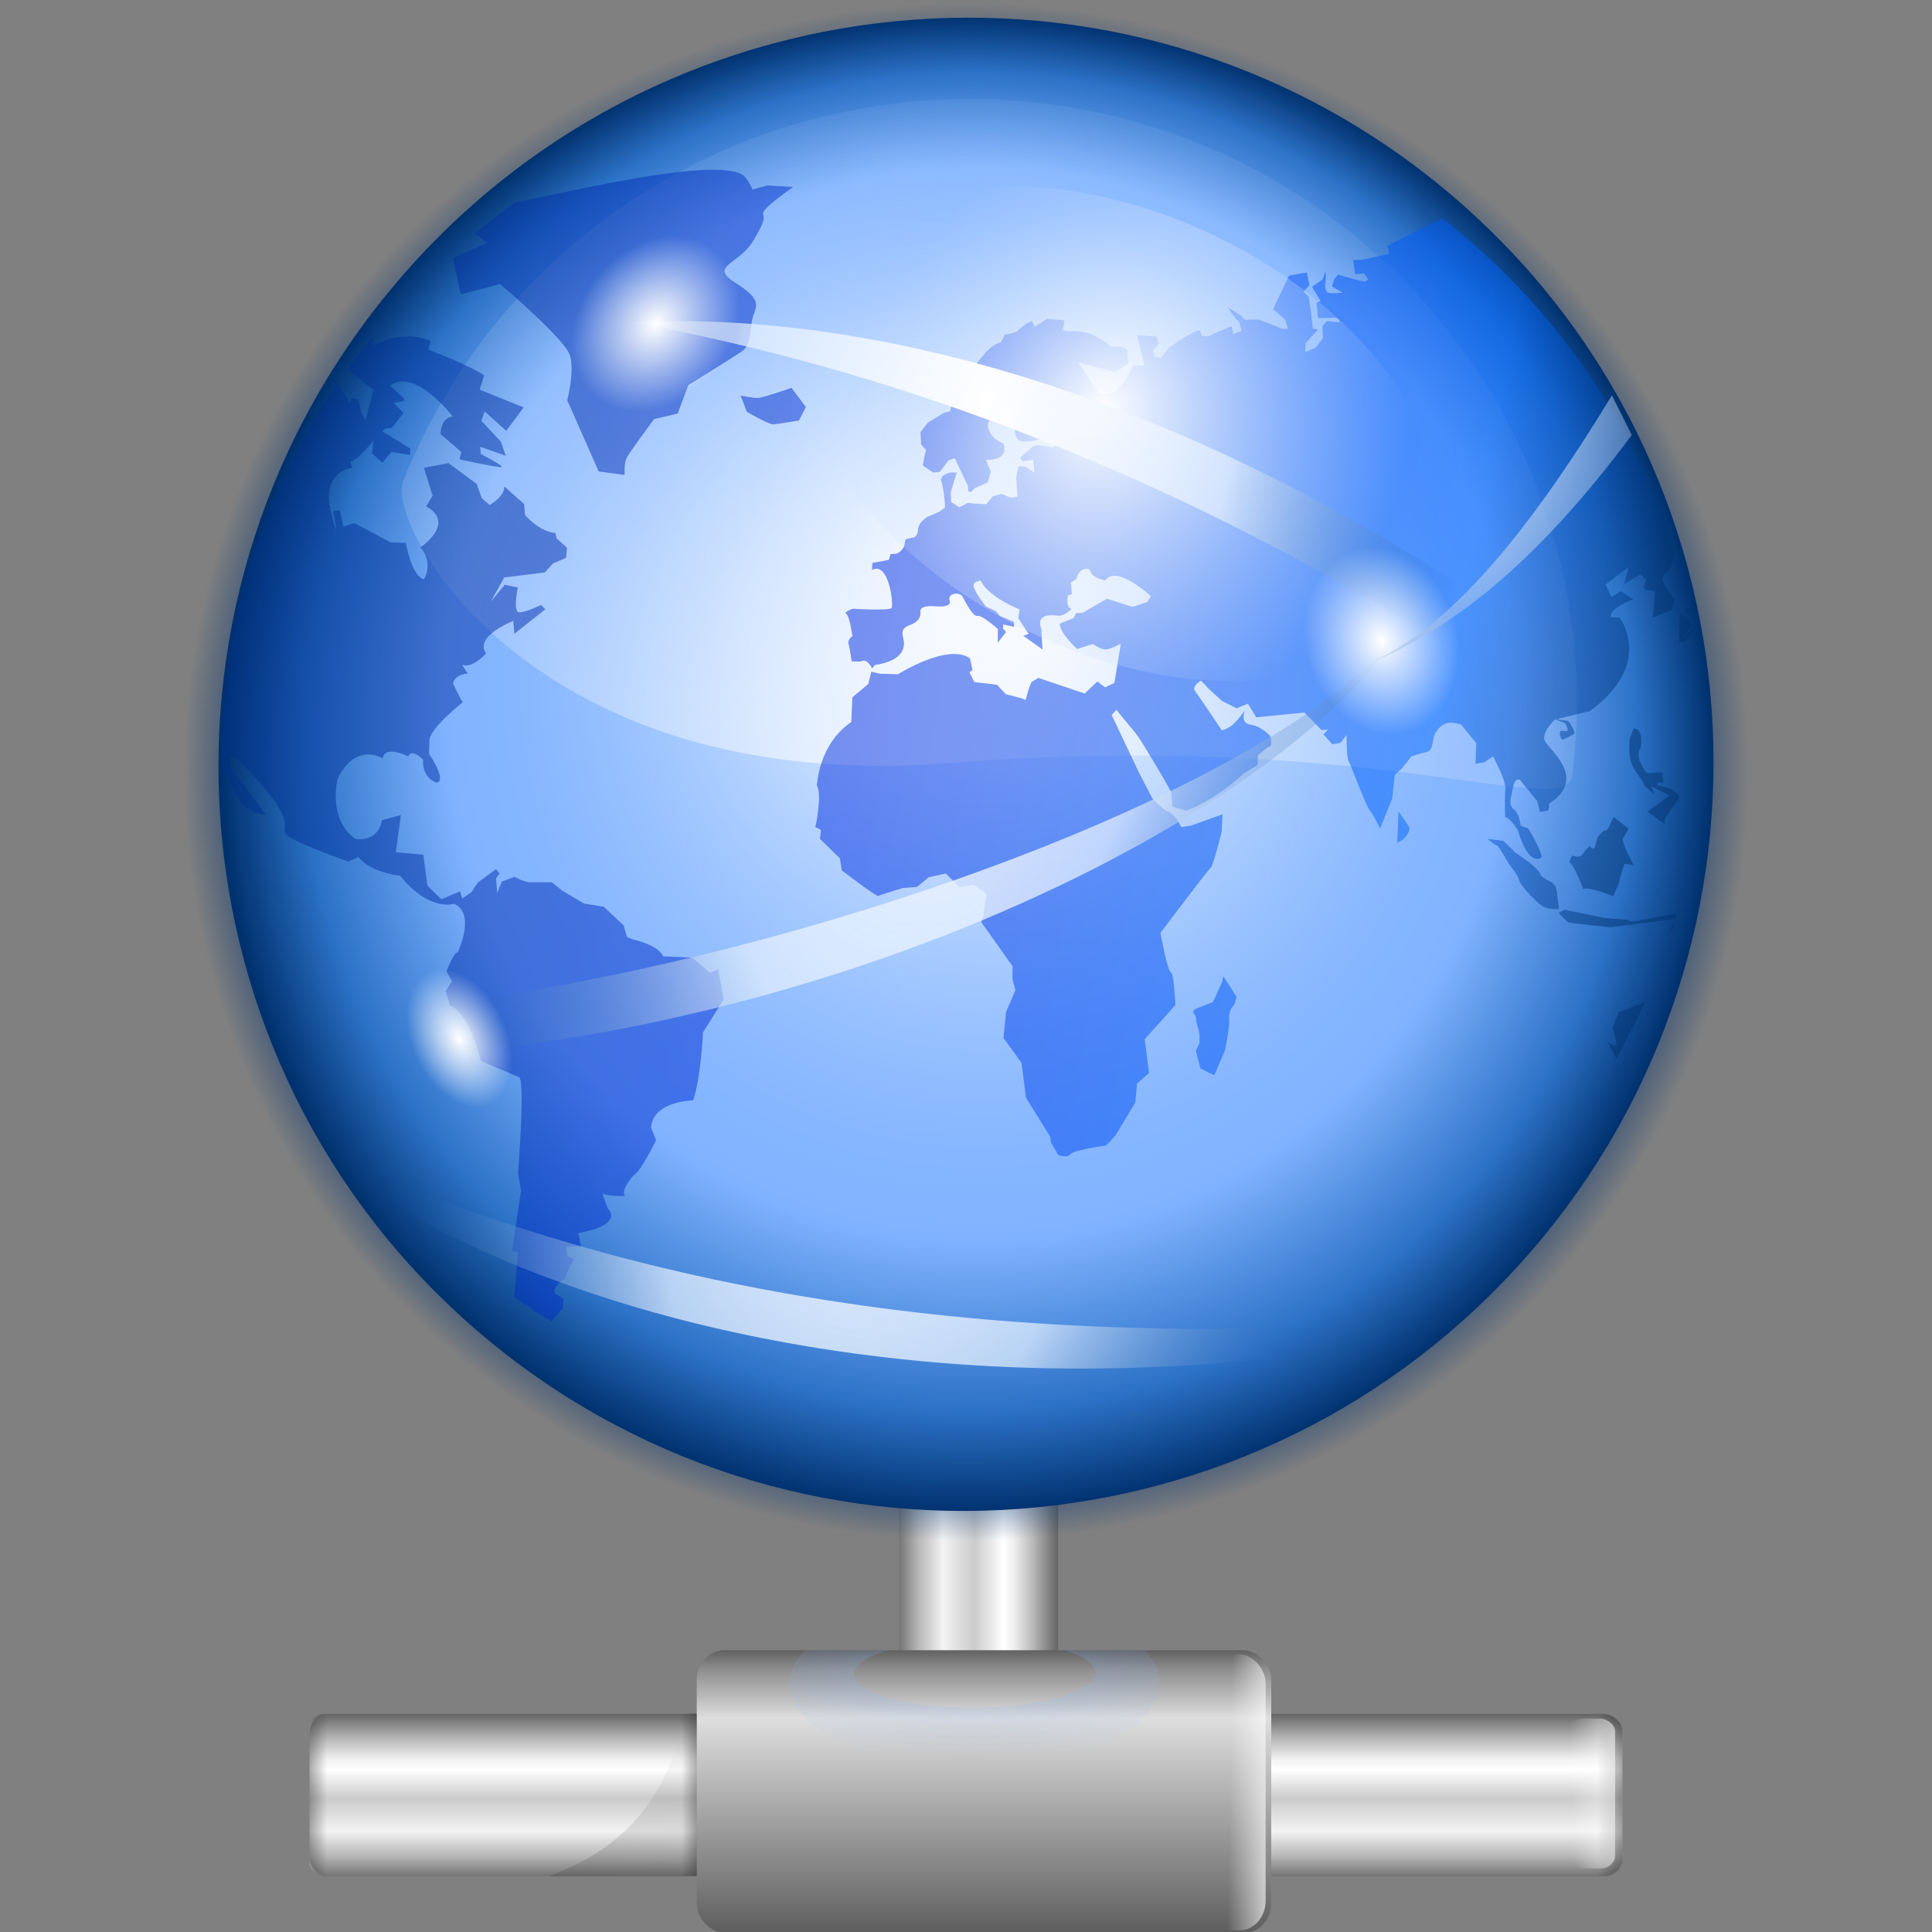 <svg xmlns="http://www.w3.org/2000/svg" xmlns:cc="http://web.resource.org/cc/" xmlns:svg="http://www.w3.org/2000/svg" xmlns:xlink="http://www.w3.org/1999/xlink" id="svg1307" width="128" height="128" enable-background="new 0 0 128 128" overflow="visible" version="1.1" viewBox="0 0 128 128" xml:space="preserve"><rect x="0" y="0" width="128" height="128" fill="#808080" stroke="none"/><defs id="defs139"><linearGradient id="linearGradient6566"><stop id="stop6568" offset="0" stop-color="#000" stop-opacity="1"/><stop id="stop6570" offset="1" stop-color="#000" stop-opacity="0"/></linearGradient><linearGradient id="linearGradient5214"><stop id="stop5216" offset="0" stop-color="#87b7ff" stop-opacity="0"/><stop id="stop6576" offset=".404" stop-color="#87b7ff" stop-opacity="0"/><stop id="stop6574" offset="0" stop-color="#87b7ff" stop-opacity=".498"/><stop id="stop5218" offset="1" stop-color="#87b7ff" stop-opacity="0"/></linearGradient><linearGradient id="linearGradient4223"><stop id="stop4225" offset="0" stop-color="#144f97" stop-opacity="1"/><stop id="stop4227" offset="1" stop-color="#144f97" stop-opacity="0"/></linearGradient><linearGradient id="linearGradient4196"><stop id="stop4198" offset="0" stop-color="#2b2b2b" stop-opacity="1"/><stop id="stop4200" offset="1" stop-color="#2b2b2b" stop-opacity="0"/></linearGradient><linearGradient id="linearGradient4186"><stop id="stop4188" offset="0" stop-color="#fff" stop-opacity="1"/><stop id="stop4190" offset="1" stop-color="#fff" stop-opacity="0"/></linearGradient><linearGradient id="linearGradient4176"><stop id="stop4178" offset="0" stop-color="#fff" stop-opacity="1"/><stop id="stop4180" offset="1" stop-color="#fff" stop-opacity="0"/></linearGradient><linearGradient id="linearGradient4166"><stop id="stop4168" offset="0" stop-color="#1f1f1f" stop-opacity="1"/><stop id="stop4170" offset="1" stop-color="#1f1f1f" stop-opacity="0"/></linearGradient><linearGradient id="linearGradient4153"><stop id="stop4155" offset="0" stop-color="#1f1f1f" stop-opacity="1"/><stop id="stop4157" offset="1" stop-color="#1f1f1f" stop-opacity="0"/></linearGradient><linearGradient id="linearGradient4121"><stop id="stop4123" offset="0" stop-color="#fff" stop-opacity="0"/><stop id="stop4131" offset="0" stop-color="#fff" stop-opacity=".749"/><stop id="stop4129" offset=".5" stop-color="#fff" stop-opacity=".682"/><stop id="stop4133" offset=".813" stop-color="#fff" stop-opacity=".43"/><stop id="stop4125" offset="1" stop-color="#fff" stop-opacity="0"/></linearGradient><linearGradient id="linearGradient2961"><stop id="stop2963" offset="0" stop-color="#023372" stop-opacity="1"/><stop id="stop2969" offset=".879" stop-color="#023372" stop-opacity="1"/><stop id="stop2965" offset="1" stop-color="#023372" stop-opacity="0"/></linearGradient><linearGradient id="linearGradient2928"><stop id="stop2930" offset="0" stop-color="#fff" stop-opacity="1"/><stop id="stop2932" offset="1" stop-color="#fff" stop-opacity="0"/></linearGradient><linearGradient id="linearGradient2916"><stop id="stop2918" offset="0" stop-color="#fff" stop-opacity="1"/><stop id="stop2924" offset=".5" stop-color="#e4f0ff" stop-opacity=".726"/><stop id="stop2920" offset="1" stop-color="#0048a6" stop-opacity="0"/></linearGradient><radialGradient id="path2501_1_" cx="311.606" cy="-216.315" r="50.124" fx="315.426" fy="-202.329" gradientTransform="matrix(0.961,-0.259,-0.257,-0.966,-291.528,-65.819)" gradientUnits="userSpaceOnUse"><stop id="stop90" offset=".101" stop-color="#FFF"/><stop id="stop92" offset=".236" stop-color="#D5E6FF"/><stop id="stop94" offset=".377" stop-color="#B0D0FF"/><stop id="stop96" offset=".508" stop-color="#96C0FF"/><stop id="stop98" offset=".625" stop-color="#86B6FF"/><stop id="stop100" offset=".716" stop-color="#80B3FF"/><stop id="stop102" offset=".893" stop-color="#2C72C7"/><stop id="stop104" offset="1" stop-color="#00316E"/></radialGradient><radialGradient id="path2573_1_" cx="532.93" cy="698.625" r="49.811" gradientTransform="matrix(1.027,-0.268,0.263,1.008,-669.272,-497.35)" gradientUnits="userSpaceOnUse"><stop id="stop108" offset="0" stop-color="#FFF"/><stop id="stop110" offset="1" stop-color="#bfd9ff" stop-opacity="0"/></radialGradient><linearGradient id="XMLID_1_" x1="3.951" x2="106.998" y1="64.026" y2="64.026" gradientTransform="matrix(0.955,-2e-4,-2e-4,0.954,9.944,1.427)" gradientUnits="userSpaceOnUse"><stop id="stop114" offset="0" stop-color="#00316E"/><stop id="stop116" offset=".5" stop-color="#002DE3"/><stop id="stop118" offset=".876" stop-color="#06F"/><stop id="stop120" offset="1" stop-color="#00316E"/></linearGradient><radialGradient id="XMLID_2_" cx="298.315" cy="-296.308" r="21.54" fx="295.805" fy="-295.456" gradientTransform="matrix(0.824,0.231,0.271,-0.963,-95.88,-315.343)" gradientUnits="userSpaceOnUse"><stop id="stop125" offset="0" stop-color="#FFF"/><stop id="stop127" offset="1" stop-color="#bfd9ff" stop-opacity="0"/></radialGradient><radialGradient id="XMLID_3_" cx="335.218" cy="-321.697" r="21.541" fx="335.813" fy="-321.32" gradientTransform="matrix(1.771,0.889,0.458,-0.91,-388.81,-510.859)" gradientUnits="userSpaceOnUse" spreadMethod="pad" xlink:href="#path2573_1_"><stop id="stop132" offset="0" stop-color="#FFF"/><stop id="stop134" offset=".793" stop-color="#80b3ff" stop-opacity="0"/></radialGradient><radialGradient id="radialGradient1983" cx="298.315" cy="-296.308" r="21.54" fx="295.805" fy="-295.456" gradientTransform="matrix(0.761,0.373,0.436,-0.889,-23.305,-345.868)" gradientUnits="userSpaceOnUse" xlink:href="#XMLID_2_"/><linearGradient id="linearGradient1986" x1="3.951" x2="106.998" y1="64.026" y2="64.026" gradientTransform="matrix(0.974,0.18,-0.18,0.974,13.402,-21.62)" gradientUnits="userSpaceOnUse" xlink:href="#XMLID_1_"/><radialGradient id="radialGradient1989" cx="532.93" cy="698.625" r="49.811" gradientTransform="matrix(1.048,-7.593068e-2,7.488242e-2,1.029,-548.879,-626.07)" gradientUnits="userSpaceOnUse" xlink:href="#path2573_1_"/><radialGradient id="radialGradient1992" cx="311.606" cy="-216.315" r="50.124" fx="315.426" fy="-202.329" gradientTransform="matrix(0.982,-7.950284e-2,-7.707203e-2,-0.987,-258.613,-138.069)" gradientUnits="userSpaceOnUse" xlink:href="#path2501_1_"/><radialGradient id="radialGradient2934" cx="33.354" cy="33.693" r="7.958" fx="33.354" fy="33.693" gradientTransform="matrix(1,0,0,0.957,0,1.434)" gradientUnits="userSpaceOnUse" xlink:href="#linearGradient2928"/><radialGradient id="radialGradient2938" cx="33.354" cy="33.693" r="7.958" fx="33.354" fy="33.693" gradientTransform="matrix(1,0,0,0.957,0,1.434)" gradientUnits="userSpaceOnUse" xlink:href="#linearGradient2928"/><radialGradient id="radialGradient2957" cx="33.354" cy="33.693" r="7.958" fx="33.354" fy="33.693" gradientTransform="matrix(1,0,0,0.957,0,1.434)" gradientUnits="userSpaceOnUse" xlink:href="#linearGradient2928"/><radialGradient id="radialGradient2967" cx="60.614" cy="9.143" r="55.873" fx="60.614" fy="9.143" gradientUnits="userSpaceOnUse" xlink:href="#linearGradient2961"/><radialGradient id="radialGradient2971" cx="73.128" cy="42.614" r="54.302" fx="73.128" fy="42.614" gradientTransform="matrix(0.603,0.697,0.462,-0.4,17.193,-19.913)" gradientUnits="userSpaceOnUse" xlink:href="#linearGradient2916"/><radialGradient id="radialGradient2973" cx="91.132" cy="39.325" r="54.302" fx="91.132" fy="39.325" gradientTransform="matrix(-0.3,1.624,-0.601,-0.111,112.775,-87.19)" gradientUnits="userSpaceOnUse" xlink:href="#linearGradient2916"/><radialGradient id="radialGradient2975" cx="73.128" cy="42.614" r="54.302" fx="73.128" fy="42.614" gradientTransform="matrix(-0.3,1.624,-0.601,-0.111,112.775,-87.19)" gradientUnits="userSpaceOnUse" xlink:href="#linearGradient2916"/><radialGradient id="radialGradient2977" cx="73.128" cy="42.614" r="54.302" fx="73.128" fy="42.614" gradientTransform="matrix(-0.3,1.624,-0.601,-0.111,112.775,-87.19)" gradientUnits="userSpaceOnUse" xlink:href="#linearGradient2916"/><linearGradient id="linearGradient2858" x1="35.846" x2="24.99" y1="86.829" y2="12.515" gradientTransform="matrix(1,0,0,1.048,66.571,-3.704)" gradientUnits="userSpaceOnUse" xlink:href="#linearGradient2844"/><linearGradient id="linearGradient2854" x1="35.846" x2="26.423" y1="86.829" y2="13.922" gradientTransform="matrix(1,0,0,0.719,31.442,24.096)" gradientUnits="userSpaceOnUse" xlink:href="#linearGradient2844"/><linearGradient id="linearGradient2850" x1="35.846" x2="23.556" y1="86.829" y2="4.043" gradientTransform="matrix(1,0,0,0.459,-3.687,46.428)" gradientUnits="userSpaceOnUse" xlink:href="#linearGradient2844"/><linearGradient id="linearGradient3075"><stop id="stop3077" offset="0" stop-color="#fff" stop-opacity="1"/><stop id="stop3093" offset=".426" stop-color="#fff" stop-opacity="1"/><stop id="stop3085" offset=".589" stop-color="#f1f1f1" stop-opacity="1"/><stop id="stop3087" offset=".802" stop-color="#eaeaea" stop-opacity="1"/><stop id="stop3079" offset="1" stop-color="#dfdfdf" stop-opacity="1"/></linearGradient><radialGradient id="radialGradient3297" cx="63.912" cy="115.709" r="63.912" fx="63.912" fy="115.709" gradientTransform="matrix(1,0,0,0.198,0,92.822)" gradientUnits="userSpaceOnUse" xlink:href="#linearGradient3291"/><linearGradient id="linearGradient3291"><stop id="stop3293" offset="0" stop-color="#000" stop-opacity="1"/><stop id="stop3295" offset="1" stop-color="#000" stop-opacity="0"/></linearGradient><linearGradient id="linearGradient2285"><stop id="stop2287" offset="0" stop-color="#5e5e5e" stop-opacity="1"/><stop id="stop2293" offset=".759" stop-color="#dedede" stop-opacity="1"/><stop id="stop2295" offset=".934" stop-color="#8d8d8d" stop-opacity="1"/><stop id="stop2289" offset="1" stop-color="#616161" stop-opacity="1"/></linearGradient><linearGradient id="linearGradient2301"><stop id="stop2303" offset="0" stop-color="#dcdcdc" stop-opacity="1"/><stop id="stop2305" offset="1" stop-color="#dcdcdc" stop-opacity="0"/></linearGradient><linearGradient id="linearGradient2354"><stop id="stop2356" offset="0" stop-color="#000" stop-opacity="1"/><stop id="stop2358" offset="1" stop-color="#000" stop-opacity="0"/></linearGradient><linearGradient id="linearGradient2566"><stop id="stop2568" offset="0" stop-color="#cacaca" stop-opacity="1"/><stop id="stop2570" offset="1" stop-color="#a5a5a5" stop-opacity="1"/></linearGradient><linearGradient id="linearGradient2664"><stop id="stop2666" offset="0" stop-color="#000" stop-opacity="1"/><stop id="stop2668" offset="1" stop-color="#000" stop-opacity="0"/></linearGradient><linearGradient id="linearGradient2678"><stop id="stop2680" offset="0" stop-color="#000" stop-opacity="1"/><stop id="stop2682" offset="1" stop-color="#000" stop-opacity="0"/></linearGradient><linearGradient id="linearGradient2810"><stop id="stop2812" offset="0" stop-color="silver" stop-opacity="1"/><stop id="stop2814" offset="1" stop-color="#fff" stop-opacity="0"/></linearGradient><linearGradient id="linearGradient2834"><stop id="stop2836" offset="0" stop-color="#f70000" stop-opacity="1"/><stop id="stop2838" offset="1" stop-color="#ff0202" stop-opacity="0"/></linearGradient><linearGradient id="linearGradient2844"><stop id="stop2846" offset="0" stop-color="#0a8100" stop-opacity="1"/><stop id="stop2848" offset="1" stop-color="#11d800" stop-opacity="0"/></linearGradient><radialGradient id="radialGradient3178" cx="36.748" cy="121.958" r="4.966" fx="33.783" fy="122.477" gradientTransform="matrix(1,0,0,0.317,0,83.338)" gradientUnits="userSpaceOnUse" xlink:href="#linearGradient2664"/><radialGradient id="radialGradient3180" cx="36.748" cy="121.958" r="4.966" fx="33.783" fy="122.477" gradientTransform="matrix(1,0,0,0.317,0,83.338)" gradientUnits="userSpaceOnUse" xlink:href="#linearGradient2664"/><linearGradient id="linearGradient3184" x1="41.109" x2="44.112" y1="79.414" y2="79.414" gradientTransform="matrix(1.177,0,0,0.651,402.089,121.804)" gradientUnits="userSpaceOnUse" spreadMethod="reflect" xlink:href="#linearGradient2301"/><linearGradient id="linearGradient3186" x1="38.357" x2="48.093" y1="86.917" y2="86.917" gradientTransform="matrix(0.42,0,0,0.42,70.942,448.445)" gradientUnits="userSpaceOnUse" xlink:href="#linearGradient2285"/><linearGradient id="linearGradient3188" x1="41.109" x2="44.112" y1="79.414" y2="79.414" gradientTransform="matrix(1.177,0,0,1.123,41.681,410.67)" gradientUnits="userSpaceOnUse" spreadMethod="reflect" xlink:href="#linearGradient2301"/><linearGradient id="linearGradient3190" x1="38.357" x2="48.093" y1="86.917" y2="86.917" gradientTransform="matrix(0.42,0,0,0.42,-378.541,-330.099)" gradientUnits="userSpaceOnUse" xlink:href="#linearGradient2285"/><linearGradient id="linearGradient3192" x1="41.109" x2="44.112" y1="79.414" y2="79.414" gradientTransform="matrix(1.177,0,0,1.123,-407.801,-367.874)" gradientUnits="userSpaceOnUse" spreadMethod="reflect" xlink:href="#linearGradient2301"/><linearGradient id="linearGradient3194" x1="65.789" x2="65.099" y1="122.791" y2="106.681" gradientTransform="translate(384.61,53.376)" gradientUnits="userSpaceOnUse" xlink:href="#linearGradient2354"/><radialGradient id="radialGradient3204" cx="64.64" cy="122.041" r="3.724" fx="64.64" fy="122.041" gradientTransform="matrix(1,0,0,0.844,0,18.984)" gradientUnits="userSpaceOnUse" xlink:href="#linearGradient2678"/><linearGradient id="linearGradient4231" x1="38.357" x2="48.093" y1="86.917" y2="86.917" gradientTransform="matrix(1.083,0,0,4.134705e-2,17.999,-102.089)" gradientUnits="userSpaceOnUse" xlink:href="#XMLID_6_"/><linearGradient id="linearGradient4233" x1="-117.352" x2="-128.071" y1="-153.686" y2="-153.686" gradientTransform="matrix(0.816,0,0,0.655,163.219,-6.203)" gradientUnits="userSpaceOnUse" xlink:href="#linearGradient4121"/><linearGradient id="XMLID_10_" x1="103.431" x2="24.57" y1="16.331" y2="16.331" gradientUnits="userSpaceOnUse"><stop id="stop84" offset="0" stop-color="#323232"/><stop id="stop86" offset=".515" stop-color="#888"/><stop id="stop88" offset="1" stop-color="#323232"/></linearGradient><linearGradient id="XMLID_9_" x1="103.431" x2="24.57" y1="21.28" y2="21.28" gradientUnits="userSpaceOnUse"><stop id="stop69" offset="0" stop-color="#323232"/><stop id="stop71" offset=".123" stop-color="#505050"/><stop id="stop73" offset=".276" stop-color="#6F6F6F"/><stop id="stop75" offset=".406" stop-color="#818181"/><stop id="stop77" offset=".497" stop-color="#888"/><stop id="stop79" offset="1" stop-color="#323232"/></linearGradient><linearGradient id="XMLID_8_" x1="64.001" x2="64.001" y1="54.477" y2="2.477" gradientUnits="userSpaceOnUse"><stop id="stop60" offset="0" stop-color="#BBB"/><stop id="stop62" offset=".473" stop-color="#FFF"/><stop id="stop64" offset="1" stop-color="#BBB"/></linearGradient><linearGradient id="XMLID_7_" x1="22.033" x2="105.968" y1="39.037" y2="39.037" gradientUnits="userSpaceOnUse"><stop id="stop51" offset="0" stop-color="#BBB"/><stop id="stop53" offset=".473" stop-color="#A8A8A8"/><stop id="stop55" offset="1" stop-color="#BBB"/></linearGradient><linearGradient id="XMLID_6_" x1="21" x2="107" y1="70.875" y2="70.875" gradientUnits="userSpaceOnUse"><stop id="stop22" offset="0" stop-color="#747474" stop-opacity="1"/><stop id="stop28" offset=".122" stop-color="#B6B6B6"/><stop id="stop34" offset=".279" stop-color="#F3F3F3"/><stop id="stop36" offset=".478" stop-color="#cbcbcb" stop-opacity="1"/><stop id="stop38" offset=".657" stop-color="#FFF"/><stop id="stop40" offset=".72" stop-color="#F1F1F1"/><stop id="stop42" offset=".839" stop-color="#bbb" stop-opacity="1"/><stop id="stop46" offset="1" stop-color="#646464" stop-opacity="1"/></linearGradient><linearGradient id="linearGradient5864" x1="-193.777" x2="-195.807" y1="15.067" y2="15.067" gradientTransform="matrix(-1,-5.4e-3,5.4e-3,-1,-141.37,28.355)" gradientUnits="userSpaceOnUse" xlink:href="#XMLID_58_"/><linearGradient id="XMLID_58_" x1="-193.777" x2="-195.807" y1="15.067" y2="15.067" gradientTransform="matrix(-1,-5.4e-3,5.4e-3,-1,-141.37,28.355)" gradientUnits="userSpaceOnUse"><stop id="stop3382" offset="0" stop-color="#888"/><stop id="stop3384" offset=".959" stop-color="#DDD"/></linearGradient><linearGradient id="linearGradient5867" x1="68.684" x2="66.37" y1="19.456" y2="19.456" gradientUnits="userSpaceOnUse" xlink:href="#XMLID_57_"/><linearGradient id="XMLID_57_" x1="68.684" x2="66.37" y1="19.456" y2="19.456" gradientUnits="userSpaceOnUse"><stop id="stop3375" offset="0" stop-color="#888"/><stop id="stop3377" offset=".959" stop-color="#DDD"/></linearGradient><linearGradient id="linearGradient5870" x1="63.451" x2="61.623" y1="17.412" y2="17.412" gradientUnits="userSpaceOnUse" xlink:href="#XMLID_56_"/><linearGradient id="XMLID_56_" x1="63.451" x2="61.623" y1="17.412" y2="17.412" gradientUnits="userSpaceOnUse"><stop id="stop3368" offset="0" stop-color="#888"/><stop id="stop3370" offset=".959" stop-color="#DDD"/></linearGradient><linearGradient id="linearGradient5873" x1="46.114" x2="51.447" y1="43.646" y2="-11.687" gradientUnits="userSpaceOnUse" xlink:href="#XMLID_55_"/><linearGradient id="XMLID_55_" x1="46.114" x2="51.447" y1="43.646" y2="-11.687" gradientUnits="userSpaceOnUse"><stop id="stop3359" offset="0" stop-color="#888A85"/><stop id="stop3361" offset=".497" stop-color="#888"/><stop id="stop3363" offset="1" stop-color="#BABDB6"/></linearGradient><radialGradient id="radialGradient5876" cx="69.47" cy="34.468" r="17.691" gradientUnits="userSpaceOnUse" xlink:href="#XMLID_54_"/><radialGradient id="XMLID_54_" cx="69.47" cy="34.468" r="17.691" gradientUnits="userSpaceOnUse"><stop id="stop3352" offset="0" stop-color="#FFF"/><stop id="stop3354" offset=".71" stop-color="#E3AD00"/></radialGradient><radialGradient id="radialGradient5879" cx="62.915" cy="31.52" r="19.77" gradientUnits="userSpaceOnUse" xlink:href="#XMLID_53_"/><radialGradient id="XMLID_53_" cx="62.915" cy="31.52" r="19.77" gradientUnits="userSpaceOnUse"><stop id="stop3345" offset="0" stop-color="#FFF6C8"/><stop id="stop3347" offset=".71" stop-color="#E3AD00"/></radialGradient><radialGradient id="radialGradient5882" cx="65.722" cy="17.685" r="38.879" gradientUnits="userSpaceOnUse" xlink:href="#XMLID_52_"/><radialGradient id="XMLID_52_" cx="65.722" cy="17.685" r="38.879" gradientUnits="userSpaceOnUse"><stop id="stop3338" offset="0" stop-color="#FFF"/><stop id="stop3340" offset="1" stop-color="#F3C300"/></radialGradient><radialGradient id="radialGradient5887" cx="39" cy="12.948" r="66.944" gradientUnits="userSpaceOnUse" xlink:href="#XMLID_51_"/><radialGradient id="XMLID_51_" cx="39" cy="12.948" r="66.944" gradientUnits="userSpaceOnUse"><stop id="stop3323" offset=".018" stop-color="#FFF"/><stop id="stop3325" offset=".562" stop-color="#BABDB6"/><stop id="stop3327" offset=".639" stop-color="#555753"/><stop id="stop3329" offset=".704" stop-color="#BABDB6"/></radialGradient><radialGradient id="radialGradient5891" cx="18.119" cy="30.128" r="97.661" gradientUnits="userSpaceOnUse" xlink:href="#XMLID_50_"/><radialGradient id="XMLID_50_" cx="18.119" cy="30.128" r="97.661" gradientUnits="userSpaceOnUse"><stop id="stop3312" offset="0" stop-color="#A8DDE0"/><stop id="stop3314" offset=".302" stop-color="#FFF"/><stop id="stop3316" offset=".71" stop-color="#888"/></radialGradient><linearGradient id="linearGradient5896" x1="32.5" x2="52.112" y1="23.414" y2="23.414" gradientUnits="userSpaceOnUse" xlink:href="#XMLID_49_"/><linearGradient id="XMLID_49_" x1="32.5" x2="52.112" y1="23.414" y2="23.414" gradientUnits="userSpaceOnUse"><stop id="stop3299" offset=".018" stop-color="#FFF"/><stop id="stop3301" offset=".562" stop-color="#BABDB6"/><stop id="stop3303" offset=".704" stop-color="#BABDB6"/></linearGradient><linearGradient id="linearGradient5899" x1="30.334" x2="38.334" y1="28.907" y2="28.907" gradientUnits="userSpaceOnUse" xlink:href="#XMLID_48_"/><linearGradient id="XMLID_48_" x1="30.334" x2="38.334" y1="28.907" y2="28.907" gradientUnits="userSpaceOnUse"><stop id="stop3292" offset="0" stop-color="#FFF"/><stop id="stop3294" offset=".71" stop-color="#888"/></linearGradient><radialGradient id="radialGradient5903" cx="41.193" cy="34.776" r="38.773" gradientUnits="userSpaceOnUse" xlink:href="#XMLID_47_"/><radialGradient id="XMLID_47_" cx="41.193" cy="34.776" r="38.773" gradientUnits="userSpaceOnUse"><stop id="stop3283" offset="0" stop-color="#FFF"/><stop id="stop3285" offset="1" stop-color="#E3AD00"/></radialGradient><linearGradient id="linearGradient5906" x1="81.996" x2="86.663" y1="28.118" y2="15.118" gradientUnits="userSpaceOnUse" xlink:href="#XMLID_46_"/><linearGradient id="XMLID_46_" x1="81.996" x2="86.663" y1="28.118" y2="15.118" gradientUnits="userSpaceOnUse"><stop id="stop3276" offset="0" stop-color="#FFF"/><stop id="stop3278" offset="1" stop-color="#888A85"/></linearGradient><linearGradient id="linearGradient5710" x1="91.666" x2="94" y1="21.667" y2="21.667" gradientUnits="userSpaceOnUse" xlink:href="#XMLID_45_"/><linearGradient id="XMLID_45_" x1="91.666" x2="94" y1="21.667" y2="21.667" gradientUnits="userSpaceOnUse"><stop id="stop3269" offset="0" stop-color="#BBB"/><stop id="stop3271" offset="1" stop-color="#888"/></linearGradient><radialGradient id="radialGradient5910" cx="64.177" cy="29.177" r="42.017" gradientUnits="userSpaceOnUse" xlink:href="#XMLID_44_"/><radialGradient id="XMLID_44_" cx="64.177" cy="29.177" r="42.017" gradientUnits="userSpaceOnUse"><stop id="stop3262" offset="0" stop-color="#FFF"/><stop id="stop3264" offset=".71" stop-color="#888"/></radialGradient><linearGradient id="linearGradient5706" x1="75.875" x2="74.625" y1="17.625" y2="16.375" gradientUnits="userSpaceOnUse" xlink:href="#XMLID_43_"/><linearGradient id="XMLID_43_" x1="75.875" x2="74.625" y1="17.625" y2="16.375" gradientUnits="userSpaceOnUse"><stop id="stop3247" offset="0" stop-color="#888"/><stop id="stop3249" offset=".473" stop-color="#888"/><stop id="stop3251" offset="1" stop-color="#BBB"/></linearGradient><linearGradient id="linearGradient5704" x1="88.125" x2="85.125" y1="30.375" y2="27.376" gradientUnits="userSpaceOnUse" xlink:href="#XMLID_42_"/><linearGradient id="XMLID_42_" x1="88.125" x2="85.125" y1="30.375" y2="27.376" gradientUnits="userSpaceOnUse"><stop id="stop3238" offset="0" stop-color="#888"/><stop id="stop3240" offset=".473" stop-color="#888"/><stop id="stop3242" offset="1" stop-color="#BBB"/></linearGradient><linearGradient id="linearGradient5918" x1="83.752" x2="75.416" y1="29.964" y2="21.629" gradientUnits="userSpaceOnUse" xlink:href="#XMLID_41_"/><linearGradient id="XMLID_41_" x1="83.752" x2="75.416" y1="29.964" y2="21.629" gradientUnits="userSpaceOnUse"><stop id="stop3229" offset="0" stop-color="#BABDB6"/><stop id="stop3231" offset=".473" stop-color="#888"/><stop id="stop3233" offset="1" stop-color="#BABDB6"/></linearGradient><linearGradient id="linearGradient5921" x1="66.814" x2="98.828" y1="24.293" y2="24.293" gradientUnits="userSpaceOnUse" xlink:href="#XMLID_40_"/><linearGradient id="XMLID_40_" x1="66.814" x2="98.828" y1="24.293" y2="24.293" gradientUnits="userSpaceOnUse"><stop id="stop3220" offset="0" stop-color="#FFF"/><stop id="stop3222" offset=".473" stop-color="#D3D7CF"/><stop id="stop3224" offset="1" stop-color="#EEE"/></linearGradient><linearGradient id="linearGradient5928" x1="83.129" x2="102.167" y1="23.634" y2="23.634" gradientUnits="userSpaceOnUse" xlink:href="#XMLID_39_"/><linearGradient id="XMLID_39_" x1="83.129" x2="102.167" y1="23.634" y2="23.634" gradientUnits="userSpaceOnUse"><stop id="stop3203" offset="0" stop-color="#FFF"/><stop id="stop3205" offset=".473" stop-color="#DDD"/><stop id="stop3207" offset="1" stop-color="#EEE"/></linearGradient><linearGradient id="linearGradient5696" x1="15.672" x2="13.979" y1="51.705" y2="50.012" gradientTransform="matrix(1.104,-0.356,0.272,0.842,6.766,-21.748)" gradientUnits="userSpaceOnUse" xlink:href="#XMLID_38_"/><linearGradient id="XMLID_38_" x1="15.672" x2="13.979" y1="51.705" y2="50.012" gradientTransform="matrix(1.104,-0.356,0.272,0.842,6.766,-21.748)" gradientUnits="userSpaceOnUse"><stop id="stop3192" offset="0" stop-color="#888"/><stop id="stop3194" offset=".473" stop-color="#888"/><stop id="stop3196" offset="1" stop-color="#BBB"/></linearGradient><linearGradient id="linearGradient5933" x1="23.309" x2="13.844" y1="66.232" y2="56.768" gradientTransform="matrix(1.104,-0.356,0.272,0.842,6.766,-21.748)" gradientUnits="userSpaceOnUse" xlink:href="#XMLID_37_"/><linearGradient id="XMLID_37_" x1="23.309" x2="13.844" y1="66.232" y2="56.768" gradientTransform="matrix(1.104,-0.356,0.272,0.842,6.766,-21.748)" gradientUnits="userSpaceOnUse"><stop id="stop3185" offset=".473" stop-color="#888A85"/><stop id="stop3187" offset="1" stop-color="#BABDB6"/></linearGradient><radialGradient id="radialGradient5941" cx="23.037" cy="58.969" r="14.348" gradientTransform="matrix(1.104,-0.356,0.272,0.842,6.766,-21.748)" gradientUnits="userSpaceOnUse" xlink:href="#XMLID_36_"/><radialGradient id="XMLID_36_" cx="23.037" cy="58.969" r="14.348" gradientTransform="matrix(1.104,-0.356,0.272,0.842,6.766,-21.748)" gradientUnits="userSpaceOnUse"><stop id="stop3166" offset="0" stop-color="#FFF"/><stop id="stop3168" offset=".473" stop-color="#D3D7CF"/><stop id="stop3170" offset="1" stop-color="#EEE"/></radialGradient><linearGradient id="linearGradient5946" x1="21.657" x2="45.037" y1="60.912" y2="60.912" gradientTransform="matrix(1.104,-0.356,0.272,0.842,6.766,-21.748)" gradientUnits="userSpaceOnUse" xlink:href="#XMLID_35_"/><linearGradient id="XMLID_35_" x1="21.657" x2="45.037" y1="60.912" y2="60.912" gradientTransform="matrix(1.104,-0.356,0.272,0.842,6.766,-21.748)" gradientUnits="userSpaceOnUse"><stop id="stop3153" offset="0" stop-color="#FFF"/><stop id="stop3155" offset=".473" stop-color="#DDD"/><stop id="stop3157" offset="1" stop-color="#EEE"/></linearGradient><radialGradient id="radialGradient5642" cx="64.71" cy="105.817" r="12.247" fx="64.71" fy="105.817" gradientTransform="matrix(1.616,-9.775493e-3,2.770937e-3,0.458,-40.281,63.043)" gradientUnits="userSpaceOnUse" xlink:href="#linearGradient5214"/><radialGradient id="radialGradient5645" cx="64.766" cy="103.469" r="11.141" fx="64.766" fy="103.469" gradientTransform="matrix(1.099,0,0,0.353,-6.625,72.806)" gradientUnits="userSpaceOnUse" xlink:href="#linearGradient4223"/><linearGradient id="linearGradient5648" x1="-117.585" x2="-117.585" y1="-13.914" y2="-16.793" gradientTransform="matrix(0.866,0,0,1,-15.257,-4.864)" gradientUnits="userSpaceOnUse" xlink:href="#linearGradient4196"/><linearGradient id="linearGradient5651" x1="-120.916" x2="-121.064" y1="-116.705" y2="-111.317" gradientTransform="matrix(0.866,0,0,1,-15.257,7.136)" gradientUnits="userSpaceOnUse" xlink:href="#linearGradient4186"/><linearGradient id="linearGradient5654" x1="-116.854" x2="-116.78" y1="-83.868" y2="-80.228" gradientTransform="matrix(1.099,0,0,1.099,12.72,6.625)" gradientUnits="userSpaceOnUse" xlink:href="#linearGradient4176"/><linearGradient id="linearGradient5657" x1="38.357" x2="48.093" y1="86.917" y2="86.917" gradientTransform="matrix(1.925,0,0,7.896575e-2,-201.906,-56.07)" gradientUnits="userSpaceOnUse" xlink:href="#linearGradient2285"/><linearGradient id="linearGradient5660" x1="-113.09" x2="-128.071" y1="-153.686" y2="-153.686" gradientTransform="matrix(0.829,0,0,1.138,-15.942,84.704)" gradientUnits="userSpaceOnUse" xlink:href="#linearGradient4121"/><linearGradient id="linearGradient5663" x1="38.357" x2="48.093" y1="86.917" y2="86.917" gradientTransform="matrix(1.105,0,0,7.183132e-2,-166.694,-81.876)" gradientUnits="userSpaceOnUse" xlink:href="#XMLID_6_"/><linearGradient id="linearGradient5666" x1="49.834" x2="46.901" y1="119.694" y2="119.694" gradientTransform="matrix(1,0,0,0.866,-1.736,15.257)" gradientUnits="userSpaceOnUse" xlink:href="#linearGradient4153"/><linearGradient id="linearGradient5669" x1="46.449" x2="47.911" y1="132.179" y2="114.824" gradientTransform="matrix(1,0,0,0.866,-0.136,15.95)" gradientUnits="userSpaceOnUse" xlink:href="#linearGradient4166"/><linearGradient id="linearGradient5672" x1="-113.09" x2="-128.071" y1="-153.686" y2="-153.686" gradientTransform="matrix(0.829,0,0,1.138,-18.942,137.053)" gradientUnits="userSpaceOnUse" xlink:href="#linearGradient4121"/><linearGradient id="linearGradient5675" x1="38.357" x2="48.093" y1="86.917" y2="86.917" gradientTransform="matrix(1.105,0,0,7.183132e-2,-166.694,-29.528)" gradientUnits="userSpaceOnUse" xlink:href="#XMLID_6_"/><linearGradient id="linearGradient6572" x1="-112.721" x2="-112.721" y1="-110.766" y2="-105.821" gradientTransform="matrix(0.866,0,0,1,-15.95,0)" gradientUnits="userSpaceOnUse" xlink:href="#linearGradient6566"/></defs><rect id="rect4143" width="10.548" height="19.929" x="59.557" y="-116.83" fill="url(#linearGradient4231)" fill-opacity="1" fill-rule="nonzero" stroke="none" stroke-dasharray="none" stroke-dashoffset="4" stroke-linecap="square" stroke-linejoin="miter" stroke-miterlimit="4" stroke-opacity="1" stroke-width=".712" rx="1.097" ry=".072" transform="scale(1,-1)"/><rect id="rect4135" width="10.757" height="34.621" x="-124.311" y="-55.137" fill="url(#linearGradient5675)" fill-opacity="1" fill-rule="nonzero" stroke="none" stroke-dasharray="none" stroke-dashoffset="4" stroke-linecap="square" stroke-linejoin="miter" stroke-miterlimit="4" stroke-opacity="1" stroke-width=".712" rx=".845" ry=".976" transform="matrix(0,-1,-1,0,0,0)"/><path id="rect4161" fill="url(#linearGradient5669)" fill-opacity="1" fill-rule="nonzero" stroke="none" stroke-dasharray="none" stroke-dashoffset="4" stroke-linecap="square" stroke-linejoin="miter" stroke-miterlimit="4" stroke-opacity="1" stroke-width=".712" d="M 45.339,113.563 C 44.478,118.37 41.919,122.306 36.339,124.305 L 48.902,124.305 C 49.636,124.305 50.245,123.805 50.245,123.169 L 50.245,114.699 C 50.245,114.063 49.636,113.563 48.902,113.563 L 45.339,113.563 z" opacity=".275"/><rect id="rect4151" width="1.347" height="10.755" x="45.165" y="113.522" fill="url(#linearGradient5666)" fill-opacity="1" fill-rule="nonzero" stroke="none" stroke-dasharray="none" stroke-dashoffset="4" stroke-linecap="round" stroke-linejoin="round" stroke-miterlimit="4" stroke-opacity="1" stroke-width=".7" rx="10.979" ry="0"/><rect id="rect3230" width="10.757" height="34.621" x="-124.311" y="-107.485" fill="url(#linearGradient5663)" fill-opacity="1" fill-rule="nonzero" stroke="none" stroke-dasharray="none" stroke-dashoffset="4" stroke-linecap="square" stroke-linejoin="miter" stroke-miterlimit="4" stroke-opacity="1" stroke-width=".712" rx="1.119" ry="1.257" transform="matrix(0,-1,-1,0,0,0)"/><rect id="rect6564" width="10.757" height="5.888" x="-124.311" y="-107.485" fill="url(#linearGradient6572)" fill-opacity="1" fill-rule="nonzero" stroke="none" stroke-dasharray="none" stroke-dashoffset="4" stroke-linecap="square" stroke-linejoin="miter" stroke-miterlimit="4" stroke-opacity="1" stroke-width=".712" rx="1.119" ry="1.257" transform="matrix(0,-1,-1,0,0,0)"/><rect id="rect2332" width="18.74" height="38.06" x="-128.071" y="-84.223" fill="url(#linearGradient5657)" fill-opacity="1" fill-rule="nonzero" stroke="none" stroke-dasharray="none" stroke-dashoffset="4" stroke-linecap="square" stroke-linejoin="miter" stroke-miterlimit="4" stroke-opacity="1" stroke-width=".712" rx="1.95" ry="1.849" transform="matrix(0,-1,-1,0,0,0)"/><rect id="rect4174" width="18.282" height="4.522" x="-127.887" y="-83.85" fill="url(#linearGradient5654)" fill-opacity="1" fill-rule="nonzero" stroke="none" stroke-dasharray="none" stroke-dashoffset="4" stroke-linecap="square" stroke-linejoin="miter" stroke-miterlimit="4" stroke-opacity="1" stroke-width=".712" rx="1.95" ry="1.718" transform="matrix(0,-1,-1,0,0,0)"/><rect id="rect4184" width="9.928" height="3.132" x="-123.793" y="-107.006" fill="url(#linearGradient5651)" fill-opacity="1" fill-rule="nonzero" stroke="none" stroke-dasharray="none" stroke-dashoffset="4" stroke-linecap="square" stroke-linejoin="miter" stroke-miterlimit="4" stroke-opacity="1" stroke-width=".712" rx=".86" ry=".98" transform="matrix(0,-1,-1,0,0,0)"/><rect id="rect4194" width="10.757" height="7.205" x="-124.311" y="-27.72" fill="url(#linearGradient5648)" fill-opacity="1" fill-rule="nonzero" stroke="none" stroke-dasharray="none" stroke-dashoffset="4" stroke-linecap="square" stroke-linejoin="miter" stroke-miterlimit="4" stroke-opacity="1" stroke-width=".712" rx="1.148" ry="1.326" transform="matrix(0,-1,-1,0,0,0)"/><path id="path4327" fill="url(#radialGradient5642)" fill-opacity="1" fill-rule="nonzero" stroke="none" stroke-dasharray="none" stroke-dashoffset="4" stroke-linecap="square" stroke-linejoin="miter" stroke-miterlimit="4" stroke-opacity="1" stroke-width=".712" d="M 53.289,109.339 C 52.669,110.016 52.327,110.757 52.327,111.538 C 52.327,114.661 57.834,117.206 64.591,117.206 C 71.347,117.206 76.821,114.661 76.821,111.538 C 76.821,110.757 76.479,110.016 75.859,109.339 L 53.289,109.339 z" opacity=".361"/><g id="g4295"><path id="path2959" fill="url(#radialGradient2967)" fill-opacity="1" fill-rule="nonzero" stroke="none" stroke-dasharray="none" stroke-dashoffset="4" stroke-linecap="round" stroke-linejoin="round" stroke-miterlimit="4" stroke-opacity="1" stroke-width=".7" d="M 116.487 9.143 A 55.873 55.873 0 1 1 4.741,9.143 A 55.873 55.873 0 1 1 116.487 9.143 z" opacity="1" transform="matrix(0.928,0,0,0.912,7.761,42.805)"/><path id="path2501_2_" fill="url(#radialGradient1992)" d="M 101.411,82.929 C 83.494,103.624 52.222,105.943 31.557,88.113 C 10.891,70.283 8.663,39.053 26.58,18.36 C 26.583,18.357 26.586,18.352 26.588,18.347 C 44.504,-2.346 75.78,-4.668 96.442,13.163 C 117.106,30.992 119.337,62.221 101.424,82.916 C 101.419,82.921 101.414,82.923 101.411,82.929 z"/><path id="path2573_2_" fill="url(#radialGradient1989)" d="M 90.146,15.943 C 73.325,1.877 48.149,3.829 33.713,20.403 C 30.657,23.909 28.325,27.8 26.705,31.887 C 25.552,34.794 35.188,52.752 62.988,50.549 C 90.786,48.344 103.793,54.432 104.165,51.4 C 105.735,38.622 101.078,25.324 90.544,16.283 C 90.413,16.171 90.28,16.054 90.146,15.943 z" enable-background="new" opacity=".8"/><path id="path122" fill="url(#linearGradient1986)" d="M 110.147,38.304 L 110.359,37.951 L 110.589,37.842 L 110.976,36.849 C 108.467,28.317 103.316,20.681 95.964,14.788 C 95.831,14.68 95.691,14.582 95.557,14.476 C 95.463,14.521 91.717,16.302 91.877,16.35 C 92.041,16.398 91.996,16.829 91.996,16.829 L 90.213,17.214 L 89.655,17.227 L 89.784,18.162 L 90.366,18.116 L 90.668,18.52 L 90.408,18.662 L 89.815,18.526 L 88.643,18.191 L 88.374,18.545 L 88.253,18.985 L 88.951,19.386 C 88.951,19.386 88.289,19.47 88.019,19.399 C 87.746,19.329 87.781,18.777 87.821,18.589 C 87.858,18.405 87.82,17.95 87.82,17.95 L 87.628,18.514 L 86.921,18.999 L 87.502,19.959 L 87.217,20.043 L 87.327,21.07 C 87.327,21.07 88.046,21.075 88.389,21.048 C 88.735,21.02 88.763,21.354 88.763,21.354 L 87.903,21.269 L 87.607,21.627 L 87.644,22.416 L 87.163,23.036 L 86.466,23.337 L 86.5,22.752 C 86.5,22.752 87.229,21.902 87.309,21.862 C 87.387,21.828 86.981,21.767 86.981,21.767 L 86.823,20.44 L 86.705,19.656 L 86.362,19.316 L 86.754,18.89 L 86.582,18.05 L 85.399,18.265 L 84.348,20.484 L 85.151,21.182 L 85.33,21.778 L 85.014,21.803 L 83.39,21.169 L 82.459,21.182 L 82.197,20.897 L 81.353,20.355 C 81.353,20.355 81.873,21.198 82.008,21.248 C 82.145,21.298 82.249,21.93 82.249,21.93 L 81.707,22.125 L 81.588,21.616 L 79.988,22.292 L 79.611,22.261 L 79.501,21.903 C 79.15,21.81 77.435,23.045 77.435,23.045 L 76.928,23.695 L 76.524,23.634 L 76.38,23.193 L 76.775,22.794 L 76.604,22.289 L 75.343,22.205 L 75.827,24.242 L 75.075,24.21 L 74.522,25.293 L 73.73,26.057 L 72.797,26.04 L 71.436,24.013 C 71.436,24.013 73.644,24.629 73.853,24.613 C 74.067,24.596 74.746,24.085 74.746,24.085 C 74.746,24.085 74.695,23.448 74.678,23.235 C 74.66,23.022 74.15,22.972 74.15,22.972 L 73.588,22.955 C 72.271,21.748 70.978,21.943 70.847,21.954 C 70.716,21.965 70.305,21.843 70.384,21.837 C 70.464,21.832 70.523,21.218 70.523,21.218 L 69.367,21.126 L 68.557,21.647 L 68.369,21.265 L 67.93,21.484 L 67.334,21.987 L 66.915,22.112 L 66.574,22.169 L 66.322,22.679 C 65.055,22.839 63.055,26.812 63.055,26.812 L 62.955,27.247 L 62.563,27.34 L 61.473,28.005 L 60.986,28.623 L 61.027,29.445 L 61.349,29.815 L 61.23,30.344 L 61.139,30.841 L 61.813,31.304 L 62.264,31.269 L 62.844,30.492 L 63.26,30.365 L 64.124,32.191 L 64.153,32.553 L 64.342,32.599 L 64.59,32.336 L 65.44,31.963 L 65.648,31.243 L 65.321,30.478 C 65.321,30.478 66.121,30.505 66.413,30.145 C 66.704,29.787 66.457,29.35 66.457,29.35 C 66.457,29.35 66.051,29.259 65.726,28.858 C 65.398,28.457 65.334,27.974 65.692,27.763 C 66.046,27.552 67.084,26.493 67.084,26.493 L 67.101,26.034 C 67.101,26.034 66.663,27.228 67.092,25.943 C 67.523,24.658 68.565,25.703 68.565,25.703 C 67.123,26.978 66.96,28.944 67.565,29.201 C 68.172,29.457 69.982,28.763 69.982,28.763 L 70.038,29.157 L 70.68,29.169 L 70.192,29.39 L 69.734,29.641 C 69.734,29.641 68.836,29.437 68.576,29.518 C 68.317,29.599 67.602,30.328 67.602,30.328 L 67.752,30.559 L 68.441,30.472 L 68.533,31.321 L 67.941,30.91 L 67.486,30.886 L 67.329,31.6 L 67.408,32.908 L 66.96,32.973 L 66.352,32.716 L 65.782,32.882 L 65.341,33.406 L 64.648,33.369 L 64.137,33.317 L 63.547,33.607 L 63.014,33.254 L 62.988,32.615 L 63.388,31.302 L 62.964,31.306 C 62.964,31.306 62.203,31.458 62.37,31.902 C 62.541,32.346 62.617,33.623 62.617,33.623 L 62.239,33.898 L 61.464,34.233 C 61.464,34.233 60.852,34.556 60.817,35.108 C 60.779,35.661 60.431,35.626 60.431,35.626 L 60.036,35.718 C 60.036,35.718 59.96,35.755 59.932,36.062 C 59.902,36.368 59.525,36.674 59.369,36.686 C 59.211,36.7 58.996,36.715 58.996,36.715 L 58.894,37.09 L 57.792,37.301 L 57.775,37.761 C 58.899,37.153 59.214,40.086 59.068,40.28 C 58.925,40.476 56.489,40.332 56.489,40.332 C 56.489,40.332 55.842,40.567 56.064,40.673 C 56.284,40.777 56.475,42.165 56.475,42.165 C 56.475,42.165 56.116,42.346 56.226,42.703 C 56.333,43.06 56.421,43.817 56.421,43.817 L 57.006,43.832 C 57.439,43.552 57.788,44.289 57.788,44.289 L 57.957,44.06 C 59.775,43.796 59.921,42.959 59.887,42.534 C 59.854,42.11 59.525,41.677 60.305,41.402 C 61.081,41.127 60.981,40.555 60.981,40.555 C 60.888,40.043 61.962,40.171 61.962,40.171 C 61.962,40.171 63.093,40.295 62.918,39.792 C 62.745,39.286 63.591,39.189 63.776,39.539 C 63.966,39.89 64.471,40.888 64.758,40.805 C 65.046,40.72 66.108,41.674 66.108,41.674 L 66.101,42.59 L 66.657,41.874 L 66.453,41.646 L 66.459,41.371 L 67.192,41.53 L 67.166,41.195 L 66.251,40.809 L 65.986,40.494 L 65.322,40.181 L 65.023,39.778 C 65.023,39.778 64.817,39.55 64.564,39.02 C 64.308,38.493 64.972,38.469 64.972,38.469 C 65.545,39.613 67.549,40.369 67.549,40.369 L 67.461,40.956 L 68.157,42.001 L 67.79,42.121 L 69.067,43.028 L 68.988,41.662 C 68.644,40.742 69.495,40.706 70.01,40.786 C 70.52,40.868 70.985,40.344 70.985,40.344 C 70.576,40.222 70.755,39.447 70.755,39.447 L 71.013,39.364 L 70.949,38.576 L 71.306,38.365 C 71.553,37.431 72.215,37.744 72.215,37.744 C 72.261,38.29 73.232,38.456 73.232,38.456 C 73.946,37.362 76.246,39.499 76.246,39.499 L 76.012,39.885 L 75.027,40.207 L 73.331,39.668 L 71.754,40.588 L 71.275,40.626 L 71.139,40.942 L 70.209,41.318 C 70.206,41.931 71.359,42.998 71.359,42.998 L 72.4,42.67 C 72.4,42.67 72.962,43.053 73.279,43.027 C 73.598,43.002 74.259,42.647 74.259,42.647 L 73.833,45.243 L 73.214,45.538 L 72.704,45.15 L 71.862,45.948 L 68.795,44.911 L 68.335,45.189 L 68.158,45.632 L 67.948,46.379 L 67.727,46.275 L 66.64,45.994 L 66.058,45.369 L 64.553,45.185 L 64.23,44.539 L 64.432,44.399 L 64.265,43.62 C 62.797,42.577 59.499,44.669 59.499,44.669 L 58.325,44.64 L 57.728,44.505 L 57.525,45.315 L 56.478,46.193 L 56.396,47.844 C 54.222,49.297 54.121,52.055 54.121,52.055 C 54.488,52.634 54.022,54.805 54.022,54.805 C 54.022,54.805 54.377,54.931 54.385,55.019 C 54.391,55.111 54.323,55.576 54.323,55.576 L 55.65,56.873 L 55.767,57.659 C 55.767,57.659 58.067,59.429 58.194,59.356 C 58.322,59.283 59.803,58.835 59.803,58.835 L 60.756,58.759 L 61.534,58.119 L 62.658,57.876 L 63.582,58.778 L 64.526,58.613 C 64.526,58.613 64.9,58.918 65.209,59.108 C 65.513,59.294 65.223,59.656 65.227,60.051 C 65.233,60.449 65.02,61.104 65.02,61.104 L 67.09,64.023 C 67.09,64.023 67.072,64.756 67.079,64.85 C 67.087,64.942 67.259,65.474 67.268,65.569 C 67.274,65.656 66.661,67.017 66.661,67.017 L 66.485,68.771 L 67.681,70.416 L 67.97,72.714 L 69.589,75.329 L 69.617,75.662 L 70.111,76.509 C 70.111,76.509 70.692,76.765 70.907,76.472 C 71.123,76.183 73.285,75.891 73.285,75.891 L 73.899,75.23 L 75.218,73.05 L 75.33,71.789 L 76.127,71.089 L 75.843,68.852 L 77.874,66.586 C 77.874,66.586 77.785,64.488 77.566,64.413 C 77.348,64.338 76.88,61.811 76.88,61.811 C 76.88,61.811 80.131,57.494 80.236,57.458 C 80.34,57.42 80.955,55.141 80.947,55.02 C 80.936,54.899 80.995,53.95 80.995,53.95 L 78.925,54.695 L 78.267,54.806 L 77.953,54.252 C 77.953,54.252 77.573,53.795 77.381,53.778 C 77.197,53.763 76.355,52.914 76.355,52.914 L 75.473,51.215 L 73.648,47.364 L 73.967,47.032 C 73.967,47.032 74.972,48.266 75.264,48.607 C 75.558,48.951 77.195,51.749 77.195,51.749 L 77.598,52.481 L 77.675,53.453 L 78.602,53.712 C 80.746,52.872 82.399,51.245 82.399,51.245 L 83.315,50.685 L 83.345,50.042 C 83.345,50.042 84.02,49.441 84.151,49.43 C 84.283,49.42 84.208,48.815 84.121,48.729 C 84.032,48.647 83.538,48.105 82.834,48.009 C 82.135,47.911 82.47,47.061 82.47,47.061 C 82.47,47.061 81.922,47.9 81.438,48.181 C 80.957,48.465 80.92,48.346 80.92,48.346 C 80.92,48.346 79.496,46.199 79.198,45.828 C 78.902,45.453 79.566,45.097 79.566,45.097 C 79.566,45.097 79.942,45.463 80.001,45.552 C 80.064,45.638 80.98,46.451 80.98,46.451 L 81.925,46.923 L 82.673,46.62 L 83.229,47.523 L 86.426,47.209 L 87.556,48.369 L 87.981,48.336 L 87.688,48.663 L 88.274,49.317 L 88.823,49.213 L 89.21,48.695 C 89.21,48.695 89.198,50.19 89.348,50.425 C 89.496,50.655 90.457,53.324 90.755,53.697 C 91.047,54.072 91.435,54.894 91.435,54.894 L 92.237,52.91 L 92.405,51.338 L 92.853,50.938 L 93.508,50.124 C 93.508,50.124 93.868,49.97 94.471,49.835 C 95.072,49.694 94.78,49.048 95.159,48.467 C 95.54,47.888 95.994,47.882 96.127,47.872 C 96.26,47.861 96.8,48.001 96.8,48.001 L 97.805,49.235 L 97.754,50.608 L 98.333,50.503 L 98.917,50.121 C 98.917,50.121 99.787,51.671 99.732,52.315 C 99.675,52.96 99.718,54.147 99.718,54.147 C 99.983,54.095 100.556,54.996 100.556,54.996 C 101.32,57.56 102.14,56.792 102.14,56.792 C 102.068,56.188 101.242,54.878 101.242,54.878 L 100.749,54.704 C 100.749,54.704 100.682,53.886 100.286,53.609 C 99.891,53.338 100.156,52.616 100.156,52.616 C 100.156,52.616 100.24,52.029 100.357,51.803 C 100.473,51.583 100.69,51.656 100.69,51.656 L 101.841,53.063 C 101.841,53.063 101.998,53.66 102.002,53.748 C 102.012,53.84 102.346,53.721 102.508,53.708 C 102.665,53.696 102.628,53.241 102.628,53.241 L 103.009,52.969 C 104.955,51.38 102.607,49.641 102.349,49.084 C 102.094,48.525 103.035,47.655 103.035,47.655 L 103.697,47.909 C 103.697,47.909 103.847,48.141 103.862,48.324 C 103.875,48.506 103.654,48.403 103.443,48.419 C 103.231,48.435 103.406,48.939 103.489,48.995 C 103.571,49.049 104.128,48.699 104.285,48.624 C 104.441,48.552 103.925,47.77 103.925,47.77 L 103.141,47.649 L 105.336,47.109 C 109.665,43.927 107.292,40.911 107.292,40.911 L 106.731,40.895 C 106.551,40.299 108.21,39.71 108.21,39.71 L 107.393,39.165 L 106.76,39.551 L 106.373,38.726 L 107.905,37.567 L 107.596,38.69 L 108.664,38.055 L 109.065,38.39 C 109.065,38.39 108.933,38.766 108.915,38.888 C 108.9,39.012 109.15,39.114 109.15,39.114 L 109.631,39.138 L 109.63,39.444 L 109.506,40.917 L 110.152,40.652 L 110.745,40.423 L 110.96,39.764 L 110.271,38.783 L 110.147,38.304 z M 53.392,26.968 L 52.441,25.701 C 52.441,25.701 50.573,26.337 50.255,26.363 C 49.937,26.388 49.071,26.211 49.071,26.211 L 49.476,27.279 C 49.476,27.279 50.931,28.14 51.247,28.115 C 51.565,28.09 52.932,27.858 52.932,27.858 L 53.392,26.968 z M 110.604,61.733 C 110.604,61.733 110.686,61.66 110.796,61.577 C 110.841,61.426 110.889,61.273 110.936,61.12 C 110.906,61.14 110.88,61.159 110.88,61.159 L 110.604,61.733 z M 107.692,60.926 C 107.124,60.88 106.325,60.821 106.325,60.821 L 103.666,60.268 L 103.256,60.483 C 103.256,60.483 103.808,61.05 103.892,61.103 C 103.979,61.159 106.69,61.431 106.69,61.431 C 106.69,61.431 110.318,60.98 110.998,60.882 C 111.034,60.759 111.066,60.636 111.098,60.514 C 110.732,60.587 110.181,60.691 109.334,60.854 C 107.42,61.222 108.253,60.97 107.692,60.926 z M 106.851,68.103 C 106.86,68.221 107.059,68.726 107.091,69.12 C 107.123,69.514 106.498,69.015 106.498,69.015 L 107.082,70.143 C 107.773,68.916 108.402,67.666 108.971,66.392 L 107.248,67.063 C 107.246,67.063 106.839,67.978 106.851,68.103 z M 49.838,21.149 C 49.991,20.404 50.707,19.981 48.799,18.79 C 46.891,17.6 48.913,17.561 49.857,16.022 C 50.799,14.481 50.588,14.497 50.56,14.136 C 50.531,13.771 52.55,12.39 52.55,12.39 L 50.837,12.283 L 49.853,12.553 C 49.789,12.372 49.653,12.124 49.412,11.785 C 48.217,10.116 37.408,12.787 34.146,13.415 C 33.229,14.068 32.341,14.765 31.467,15.485 L 32.274,16.074 L 30.012,17.107 L 30.522,19.508 L 33.13,18.814 C 33.13,18.814 37.474,22.496 37.771,23.571 C 38.072,24.646 37.581,26.515 37.581,26.515 L 39.664,31.234 L 41.385,31.464 C 41.385,31.464 41.328,30.737 41.51,30.354 C 41.694,29.972 43.329,27.769 43.329,27.769 L 44.898,27.401 L 45.599,25.515 C 45.599,25.515 48.547,23.694 49.153,23.28 C 49.762,22.863 49.683,21.891 49.838,21.149 z M 47.058,64.451 L 45.858,63.447 L 43.933,63.359 C 43.605,62.591 41.924,62.235 41.924,62.235 L 41.539,62.083 L 41.318,61.307 L 39.993,60.073 L 38.698,59.866 L 37.243,59.006 L 36.56,58.452 L 35.014,58.449 L 34.525,58.307 L 34.081,58.097 L 33.251,58.407 L 32.94,59.164 L 32.863,58.195 L 33.103,57.869 L 32.865,57.583 L 31.658,58.471 L 31.228,59.116 L 30.622,59.531 L 30.478,59.055 L 29.243,59.581 L 28.317,58.679 L 28.048,56.624 L 26.224,56.463 L 26.558,53.997 L 25.309,54.342 C 25.006,55.89 23.542,55.578 23.542,55.578 C 21.677,54.261 22.368,51.582 22.368,51.582 C 23.611,49.104 25.354,50.247 25.354,50.247 C 25.494,49.321 27.048,50.114 27.048,50.114 C 27.244,49.655 27.758,50.068 28.029,50.33 C 28.029,50.335 28.028,50.337 28.028,50.342 C 27.971,51.628 28.948,51.854 28.948,51.854 C 29.625,51.679 28.423,49.943 28.423,49.943 L 28.454,49.025 C 28.498,48.229 30.653,46.53 30.653,46.53 C 30.41,46.125 30.023,45.303 30.023,45.303 C 30.079,44.687 30.98,44.614 30.98,44.614 L 30.615,44.035 C 31.226,44.353 32.208,43.297 32.208,43.297 C 31.369,42.145 34.009,41.141 34.009,41.141 L 34.076,41.991 L 36.132,40.363 L 35.842,40.082 C 35.842,40.082 34.814,40.591 34.387,40.565 C 33.96,40.537 34.309,38.923 34.309,38.923 L 33.442,38.746 L 32.518,39.856 L 33.403,38.262 L 36.095,37.926 L 36.633,37.334 L 37.51,36.958 L 37.564,36.284 L 36.877,35.667 L 36.797,35.308 C 35.779,35.265 34.783,34.123 34.783,34.123 L 34.725,33.396 L 33.407,32.221 C 33.458,32.887 32.437,33.456 32.437,33.456 L 31.921,33.009 L 31.581,32.06 L 29.71,30.682 L 28.085,30.994 L 28.66,32.841 L 28.236,33.546 C 30.245,34.668 27.866,36.257 27.866,36.257 C 28.752,37.349 28.088,38.376 28.088,38.376 C 27.273,38.196 26.883,35.97 26.883,35.97 L 25.866,35.93 L 23.475,34.654 L 22.747,34.894 L 22.501,33.817 L 22.077,33.85 C 22.077,33.85 22.559,36.557 21.917,33.862 C 21.276,31.165 23.342,31.002 23.342,31.002 L 23.202,30.585 L 23.356,30.513 C 23.773,30.418 24.743,29.182 24.743,29.182 L 24.652,30.044 L 25.34,30.659 L 25.924,29.942 L 27.163,30.149 L 27.184,29.718 L 25.334,28.582 L 25.534,28.384 L 25.958,28.351 L 26.733,27.374 L 26.092,26.691 C 26.092,26.691 26.408,26.666 26.67,26.585 C 26.931,26.504 26.588,26.226 26.588,26.226 L 25.84,25.552 C 27.503,24.323 30.003,27.602 30.003,27.602 C 29.156,27.67 29.192,28.765 29.192,28.765 L 30.563,29.939 L 30.442,30.435 C 30.442,30.435 32.884,30.974 33.202,30.949 C 33.517,30.923 31.854,30.08 31.854,30.08 L 31.813,29.598 L 33.512,30.196 L 33.171,29.247 L 31.891,27.883 L 32.107,27.255 L 33.539,28.545 L 34.695,26.989 L 31.777,25.816 L 32.076,24.877 C 31.281,24.269 28.367,23.157 28.367,23.157 L 28.537,22.593 C 26.657,21.765 24.723,22.896 24.723,22.896 L 24.68,22.334 C 24.134,23.008 23.61,23.69 23.109,24.387 C 23.131,24.516 23.156,24.608 23.156,24.608 L 24.745,25.823 L 24.21,27.819 C 24.21,27.819 23.909,27.357 23.894,27.174 C 23.879,26.992 23.729,26.455 23.729,26.455 L 23.296,26.367 L 23.163,26.683 L 22.376,25.408 C 17.176,33.023 14.522,41.83 14.742,50.905 L 16.013,53.307 L 16.905,53.845 L 17.61,53.974 L 15.222,50.745 L 15.221,50.071 L 15.602,50.166 C 20.058,54.571 18.527,54.754 18.94,55.271 C 18.96,55.295 18.988,55.322 19.018,55.348 C 19.696,55.904 23.083,57.078 23.083,57.078 L 23.749,56.778 C 24.525,57.814 26.514,58.025 26.514,58.025 C 28.463,60.432 30.073,59.879 30.073,59.879 C 31.561,60.494 30.328,63.094 30.328,63.094 C 30.06,63.052 29.581,64.373 29.581,64.373 L 29.95,65.015 L 29.52,65.659 L 29.809,66.614 C 31.127,67.119 31.861,70.295 31.861,70.295 L 34.4,71.374 C 34.799,71.711 34.322,77.727 34.322,77.727 L 34.52,78.871 L 33.932,82.886 L 34.314,82.978 L 34.071,85.941 C 34.885,86.509 35.714,87.047 36.555,87.558 C 36.877,87.062 37.275,86.709 37.275,86.709 L 37.327,86.035 L 36.77,85.708 C 36.571,85.236 37.386,84.748 37.386,84.748 L 37.795,83.859 L 38.024,83.413 L 37.582,83.205 L 37.536,82.603 L 38.492,82.591 L 38.315,81.688 C 41.468,81.13 40.264,80.068 40.264,80.068 L 39.907,79.056 C 40.191,79.279 41.415,79.239 41.415,79.239 C 41.065,78.84 41.998,77.853 41.998,77.853 C 42.412,77.697 43.468,75.54 43.468,75.54 L 43.135,74.711 C 43.258,72.933 45.922,72.903 45.922,72.903 C 46.441,71.395 46.575,68.397 46.575,68.397 L 47.946,66.214 L 47.575,64.228 L 47.058,64.451 z M 80.972,65.058 L 80.359,66.388 C 80.359,66.388 79.87,66.578 79.302,66.807 C 78.733,67.034 79.31,67.266 79.245,67.453 C 79.182,67.638 79.473,68.289 79.471,68.622 C 79.472,68.958 79.46,69.144 79.46,69.144 L 79.229,69.62 L 79.538,70.786 L 80.204,71.13 L 80.453,71.23 L 81.17,69.56 C 81.17,69.56 81.492,67.915 81.436,67.527 C 81.379,67.133 81.608,66.684 81.688,66.679 C 81.768,66.673 81.932,66.051 81.932,66.051 L 81.05,64.684 L 80.972,65.058 z M 103.152,59.119 C 103.104,58.544 102.721,58.42 102.581,58.34 C 102.441,58.26 102.079,58.075 102.037,57.895 C 101.999,57.716 101.564,57.323 101.31,57.128 C 101.056,56.934 100.381,56.47 100.381,56.47 L 99.597,55.706 L 98.55,55.577 C 98.55,55.577 99.065,56.025 99.172,56.016 C 99.277,56.008 99.931,57.204 100.05,57.35 C 100.168,57.493 100.551,57.95 100.661,58.338 C 100.773,58.726 101.878,59.887 102.265,60.072 C 102.654,60.255 103.187,60.243 103.261,60.207 C 103.336,60.176 103.197,59.695 103.152,59.119 z M 106.906,54.122 C 106.906,54.122 106.704,54.568 106.588,54.818 C 106.477,55.072 106.256,55.03 106.256,55.03 L 105.864,55.426 C 105.864,55.426 105.797,55.584 105.698,56.019 C 105.597,56.456 105.327,56.05 105.327,56.05 L 105.031,56.348 C 105.031,56.348 104.847,56.73 104.582,56.751 C 104.319,56.773 104.259,56.683 104.178,56.689 C 104.1,56.695 103.973,57.133 103.973,57.133 C 104.274,57.234 104.887,58.892 104.887,58.892 C 105.325,58.734 106.872,59.378 106.872,59.378 C 106.872,59.378 107.307,58.459 107.298,58.366 C 107.291,58.277 107.583,57.245 107.662,57.239 C 107.738,57.233 108.226,57.318 108.226,57.318 C 108.226,57.318 108.067,56.963 107.846,56.556 C 107.625,56.142 107.499,55.607 107.499,55.607 L 107.901,54.904 L 106.906,54.122 z M 92.583,55.659 L 92.575,55.84 L 92.957,55.627 C 92.957,55.627 93.526,55.063 93.34,54.772 C 93.163,54.481 92.65,53.758 92.65,53.758 L 92.583,55.659 z M 110.786,52.319 C 110.727,52.232 110.155,52.092 109.914,52.053 C 109.671,52.014 109.833,51.755 110.084,51.858 C 110.332,51.962 110.11,51.519 110.147,51.306 C 110.181,51.086 109.605,51.223 109.26,51.22 C 108.911,51.219 108.79,50.678 108.672,50.503 C 108.549,50.33 108.532,49.814 108.651,49.621 C 108.77,49.43 108.834,48.569 108.468,48.324 C 108.101,48.075 108.193,48.558 108.05,48.754 C 107.908,48.948 107.928,49.891 108.014,50.313 C 108.102,50.733 108.372,51.108 108.372,51.108 C 108.372,51.108 108.938,51.886 108.921,51.979 C 108.901,52.075 109.64,52.623 109.64,52.623 L 109.382,52.095 L 110.629,52.7 L 109.143,53.762 L 110.304,54.617 C 110.114,54.267 110.947,53.343 111.186,52.99 C 111.425,52.636 110.847,52.408 110.786,52.319 z M 112.088,41.656 L 111.434,42.383 C 111.434,42.383 111.911,41.694 112.008,41.564 C 112.104,41.434 111.898,41.085 111.898,41.085 C 111.898,41.085 111.439,40.674 111.33,40.682 C 111.229,40.689 111.243,41.71 111.264,42.439 C 111.267,42.479 111.266,42.517 111.268,42.558 L 111.621,42.53 L 112.124,41.917 C 112.111,41.832 112.099,41.742 112.088,41.656 z M 111.834,40.347 L 111.59,40.376 L 111.923,40.778 C 111.894,40.634 111.862,40.489 111.834,40.347 z" enable-background="new" opacity=".5"/><path id="path129" fill="url(#radialGradient1983)" d="M 64.603,12.479 L 64.596,12.481 C 59.538,13.028 55.794,15.23 54.052,18.684 C 52.311,22.138 52.78,26.431 55.377,30.772 C 60.741,39.743 73.609,46.124 84.067,44.994 C 89.132,44.449 92.878,42.247 94.62,38.791 C 96.36,35.336 95.892,31.045 93.294,26.703 C 87.929,17.733 75.058,11.351 64.603,12.479 z" enable-background="new"/><path id="path2944" fill="url(#radialGradient2977)" fill-opacity="1" fill-rule="nonzero" stroke="none" stroke-dasharray="none" stroke-dashoffset="4" stroke-linecap="round" stroke-linejoin="round" stroke-miterlimit="4" stroke-opacity="1" stroke-width=".7" d="M 58.183,22.572 C 52.587,21.516 47.141,21.091 41.968,21.353 C 58.517,24.434 75.538,30.582 93.219,41.178 C 99.368,44.862 105.606,49.104 111.929,53.924 C 112.012,52.751 112.038,51.587 112.037,50.425 C 95.352,35.755 76.011,25.933 58.183,22.572 z" opacity="1"/><path id="path2942" fill="url(#radialGradient2975)" fill-opacity="1" fill-rule="nonzero" stroke="none" stroke-dasharray="none" stroke-dashoffset="4" stroke-linecap="round" stroke-linejoin="round" stroke-miterlimit="4" stroke-opacity="1" stroke-width=".7" d="M 93.219,41.178 C 85.257,52.872 45.381,66.746 18.05,67.417 C 18.403,68.364 18.785,69.312 19.195,70.234 C 51.745,70.559 84.898,54.646 93.219,41.178 z" opacity="1"/><path id="path2903" fill="url(#radialGradient2973)" fill-opacity="1" fill-rule="nonzero" stroke="none" stroke-dasharray="none" stroke-dashoffset="4" stroke-linecap="round" stroke-linejoin="round" stroke-miterlimit="4" stroke-opacity="1" stroke-width=".7" d="M 94.964,87.49 C 65.084,89.654 41.95,85.277 22.866,76.982 C 23.216,77.52 23.571,78.054 23.942,78.578 C 40.894,89.331 67.496,93.594 93.607,88.583 C 94.061,88.224 94.522,87.865 94.964,87.49 z" opacity="1"/><path id="path2926" fill="url(#radialGradient2934)" fill-opacity="1" fill-rule="nonzero" stroke="none" stroke-dasharray="none" stroke-dashoffset="4" stroke-linecap="round" stroke-linejoin="round" stroke-miterlimit="4" stroke-opacity="1" stroke-width=".7" d="M 41.312 33.693 A 7.958 7.619 0 1 1 25.397,33.693 A 7.958 7.619 0 1 1 41.312 33.693 z" opacity="1" transform="matrix(0.494,0.397,-0.519,0.645,44.451,-13.511)"/><path id="path2936" fill="url(#radialGradient2938)" fill-opacity="1" fill-rule="nonzero" stroke="none" stroke-dasharray="none" stroke-dashoffset="4" stroke-linecap="round" stroke-linejoin="round" stroke-miterlimit="4" stroke-opacity="1" stroke-width=".7" d="M 41.312 33.693 A 7.958 7.619 0 1 1 25.397,33.693 A 7.958 7.619 0 1 1 41.312 33.693 z" opacity="1" transform="matrix(0.61,-0.174,0.227,0.796,63.543,21.46)"/><path id="path2946" fill="url(#radialGradient2971)" fill-opacity="1" fill-rule="nonzero" stroke="none" stroke-dasharray="none" stroke-dashoffset="4" stroke-linecap="round" stroke-linejoin="round" stroke-miterlimit="4" stroke-opacity="1" stroke-width=".7" d="M 106.792,26.193 C 100.951,35.797 96.033,41.404 90.998,43.829 C 96.552,41.451 102.014,37.002 108.109,28.823 L 106.792,26.193 z" opacity="1"/><path id="path2955" fill="url(#radialGradient2957)" fill-opacity="1" fill-rule="nonzero" stroke="none" stroke-dasharray="none" stroke-dashoffset="4" stroke-linecap="round" stroke-linejoin="round" stroke-miterlimit="4" stroke-opacity="1" stroke-width=".7" d="M 41.312 33.693 A 7.958 7.619 0 1 1 25.397,33.693 A 7.958 7.619 0 1 1 41.312 33.693 z" opacity="1" transform="matrix(0.322,-0.239,0.314,0.549,9.116,58.282)"/></g><path id="path2276" fill="#fff" fill-opacity=".757" fill-rule="nonzero" stroke="none" stroke-dasharray="none" stroke-dashoffset="4" stroke-linecap="round" stroke-linejoin="round" stroke-miterlimit="4" stroke-opacity="1" stroke-width=".5" d="M 436.895,56.789 L 436.895,53.994 L 436.895,56.789 z"/><rect id="rect1327" width="1" height="0" x="442.028" y="42.574" fill="#fff" fill-opacity="1" fill-rule="nonzero" stroke="none" stroke-dasharray="none" stroke-dashoffset="4" stroke-linecap="round" stroke-linejoin="round" stroke-miterlimit="4" stroke-opacity="1" stroke-width="3.632" opacity=".578"/></svg>